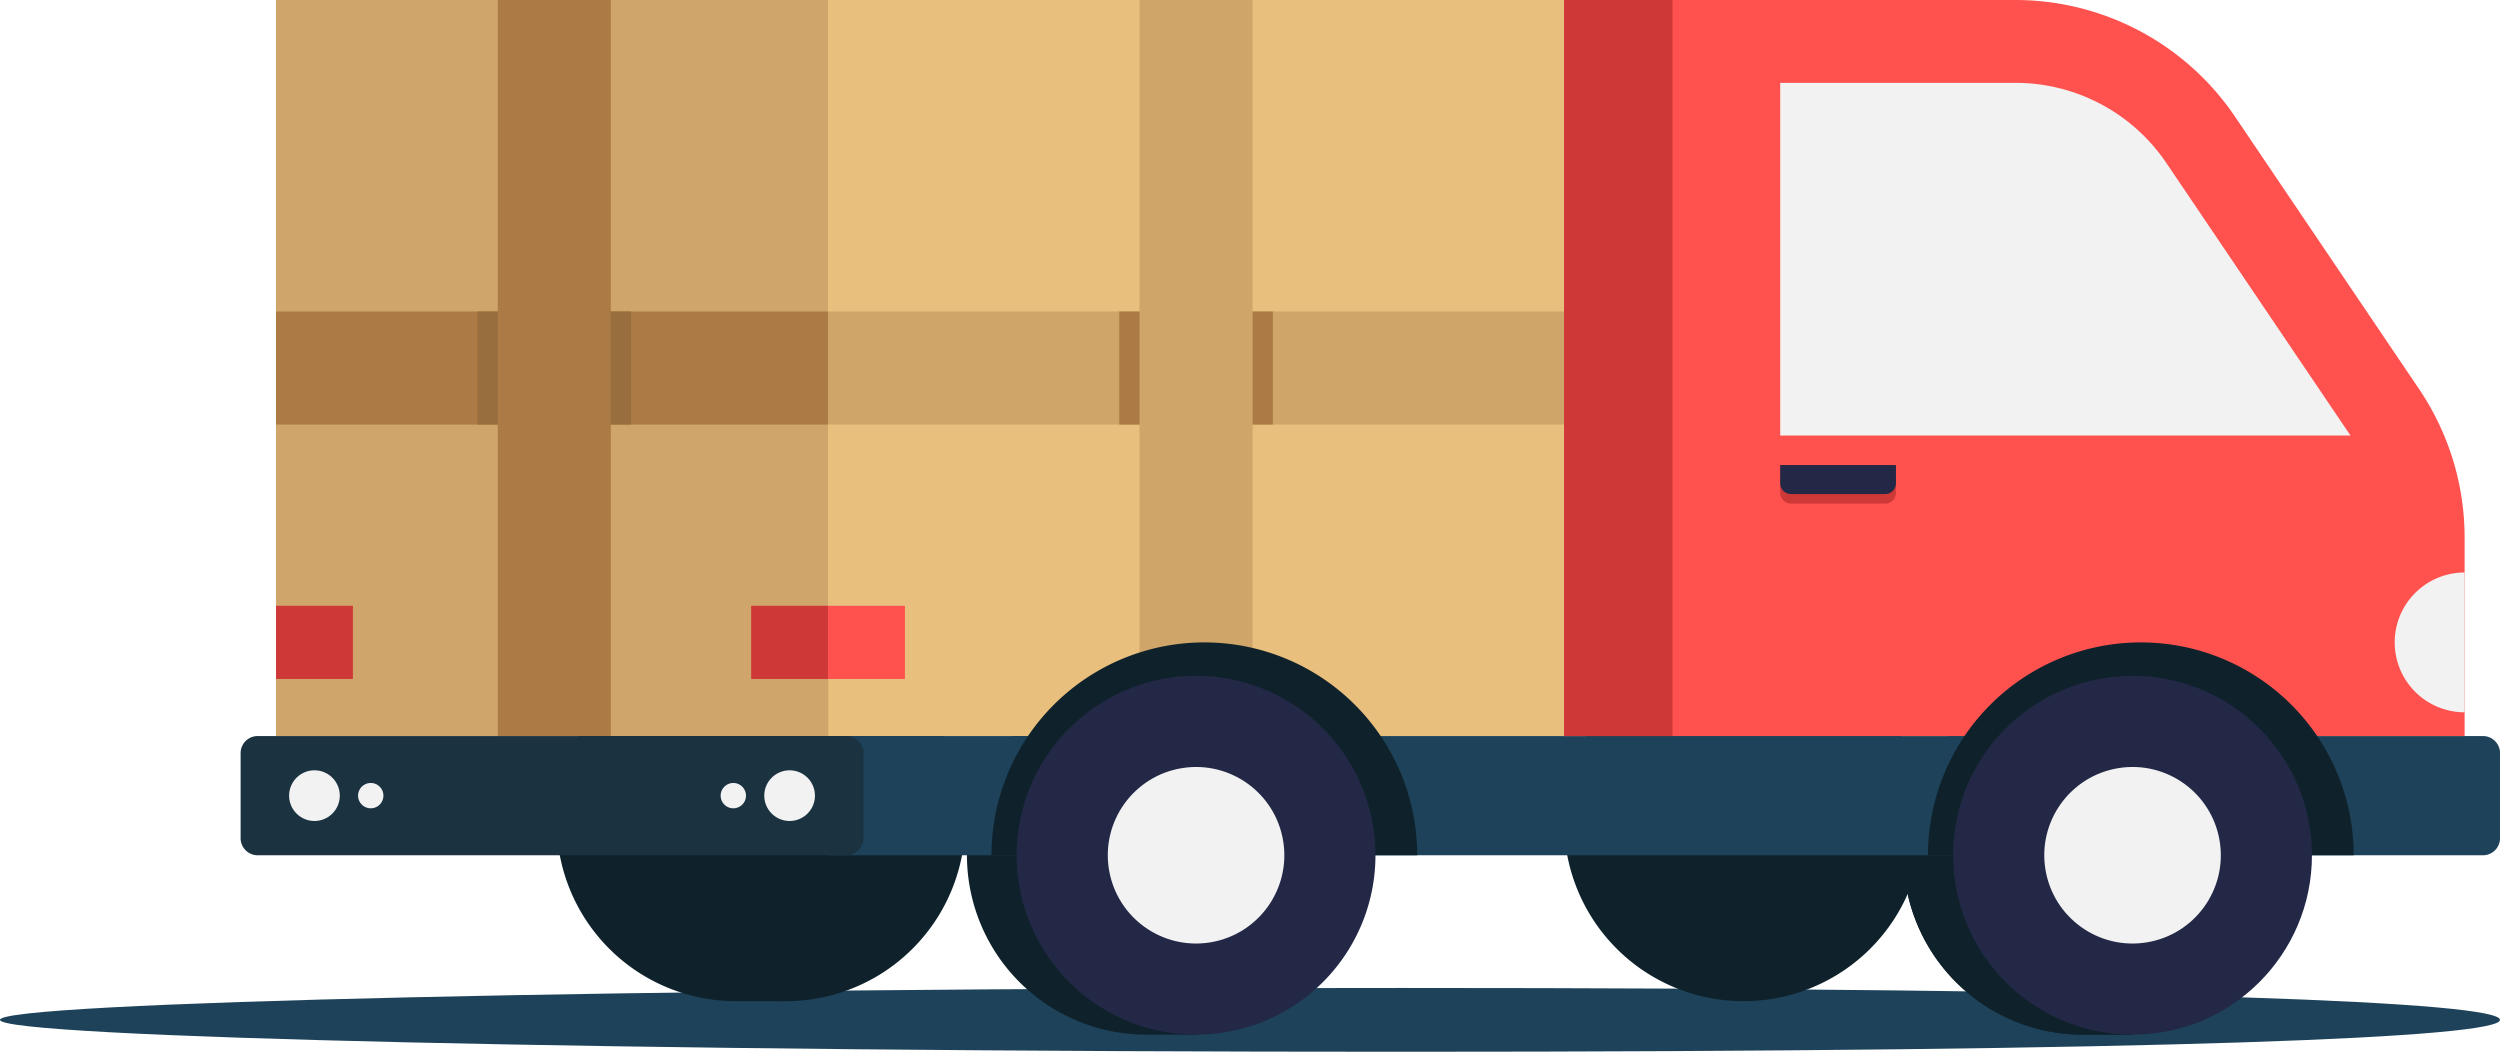 <svg xmlns="http://www.w3.org/2000/svg" width="614.817" height="258.659" viewBox="0 0 614.817 258.659">
  <g id="Group_108" data-name="Group 108" transform="translate(-109.249 -410.341)">
    <g id="Group_8" data-name="Group 8" transform="translate(109.249 410.341)">
      <path id="Path_1" data-name="Path 1" d="M101.842,410.3c0,4.334,154.356,7.847,344.764,7.847s270.052-3.513,270.052-7.847-79.644-7.845-270.052-7.845S101.842,405.969,101.842,410.3Z" transform="translate(-101.842 -159.489)" fill="#1d4259"/>
      <path id="Path_2" data-name="Path 2" d="M189.51,365.464a44.117,44.117,0,0,0,0,88.234h12.231V365.464Z" transform="translate(322.711 -199.25)" fill="#0f222c"/>
      <path id="Path_3" data-name="Path 3" d="M300.511,365.464a44.117,44.117,0,1,0,0,88.234H312.74V365.464Z" transform="translate(-18.596 -199.25)" fill="#0f222c"/>
      <path id="Path_4" data-name="Path 4" d="M189.51,365.464a44.117,44.117,0,0,0,0,88.234h12.231V365.464Z" transform="translate(322.711 -199.25)" fill="#0f222c"/>
      <path id="Path_5" data-name="Path 5" d="M258.48,405.612a44.116,44.116,0,1,0-44.116,44.118A44.118,44.118,0,0,0,258.48,405.612Z" transform="translate(214.404 -203.515)" fill="#0f222c"/>
      <path id="Path_6" data-name="Path 6" d="M349.138,361.5a44.117,44.117,0,0,0,0,88.234h12.233V361.5Z" transform="translate(-168.126 -203.515)" fill="#0f222c"/>
      <path id="Path_7" data-name="Path 7" d="M371.993,405.612a44.116,44.116,0,1,0-44.114,44.118A44.116,44.116,0,0,0,371.993,405.612Z" transform="translate(-134.634 -203.515)" fill="#0f222c"/>
      <g id="Group_1" data-name="Group 1" transform="translate(67.881 0.001)">
        <path id="Path_22" data-name="Path 22" d="M226.264,37.664h0Z" transform="translate(0 -37.455)" fill="#e8bf7c"/>
        <rect id="Rectangle_2" data-name="Rectangle 2" width="181.012" height="181.012" transform="translate(135.758)" fill="#e8bf7c"/>
        <rect id="Rectangle_3" data-name="Rectangle 3" width="27.804" height="181.012" transform="translate(316.77 76.604) rotate(90)" fill="#d0a569"/>
        <rect id="Rectangle_4" data-name="Rectangle 4" width="37.765" height="27.804" transform="translate(207.382 76.604)" fill="#ab7a45"/>
        <rect id="Rectangle_5" data-name="Rectangle 5" width="27.804" height="181.012" transform="translate(212.362)" fill="#d0a569"/>
        <rect id="Rectangle_6" data-name="Rectangle 6" width="135.758" height="181.012" transform="translate(0)" fill="#d0a56b"/>
        <rect id="Rectangle_7" data-name="Rectangle 7" width="27.804" height="135.758" transform="translate(135.758 76.604) rotate(90)" fill="#ab7a45"/>
        <rect id="Rectangle_8" data-name="Rectangle 8" width="37.765" height="27.804" transform="translate(49.546 76.604)" fill="#986e3e"/>
        <path id="Path_8" data-name="Path 8" d="M468.486,285.457h0Z" transform="translate(-332.728 -285.248)" fill="#a87944"/>
        <rect id="Rectangle_9" data-name="Rectangle 9" width="27.804" height="181.012" transform="translate(54.526 0)" fill="#ab7a45"/>
        <path id="Path_9" data-name="Path 9" d="M385.986,285.356h0Z" transform="translate(-303.655 -285.356)" fill="#986e3e"/>
        <path id="Path_10" data-name="Path 10" d="M249.912,285.356h0Z" transform="translate(-114.154 -285.356)" fill="#d0a56b"/>
        <path id="Path_11" data-name="Path 11" d="M216.977,285.356h0Z" transform="translate(-4.615 -285.356)" fill="#ab7a45"/>
      </g>
      <path id="Rectangle_10" data-name="Rectangle 10" d="M0,0H406.983a4.2,4.2,0,0,1,4.2,4.2V25.121a4.2,4.2,0,0,1-4.2,4.2H0a0,0,0,0,1,0,0V0A0,0,0,0,1,0,0Z" transform="translate(203.639 181.013)" fill="#1d4259"/>
      <path id="Path_12" data-name="Path 12" d="M327.5,466.37H106.038V285.356H217.01a65.217,65.217,0,0,1,54.04,28.706l45.269,67A65.231,65.231,0,0,1,327.5,417.573Z" transform="translate(278.614 -285.356)" fill="#ff524f"/>
      <path id="Path_13" data-name="Path 13" d="M119.561,381.911V295.175h57.82a44.785,44.785,0,0,1,37.161,19.74l45.267,67Z" transform="translate(318.242 -274.802)" fill="#f2f2f2"/>
      <rect id="Rectangle_11" data-name="Rectangle 11" width="26.668" height="181.012" transform="translate(384.651 0.001)" fill="#ce3836"/>
      <path id="Path_14" data-name="Path 14" d="M282.531,361.5a52.35,52.35,0,0,0-52.351,52.351h104.7A52.35,52.35,0,0,0,282.531,361.5Z" transform="translate(13.652 -203.515)" fill="#0f222c"/>
      <path id="Path_15" data-name="Path 15" d="M171.533,361.5a52.352,52.352,0,0,0-52.351,52.351h104.7A52.348,52.348,0,0,0,171.533,361.5Z" transform="translate(354.957 -203.515)" fill="#0f222c"/>
      <path id="Path_16" data-name="Path 16" d="M323.364,409.582A44.117,44.117,0,1,0,279.246,453.7,44.117,44.117,0,0,0,323.364,409.582Z" transform="translate(14.898 -199.25)" fill="#222846"/>
      <ellipse id="Ellipse_1" data-name="Ellipse 1" cx="21.707" cy="21.707" rx="21.707" ry="21.707" transform="translate(276.182 235.225) rotate(-99.187)" fill="#f2f2f2"/>
      <ellipse id="Ellipse_2" data-name="Ellipse 2" cx="44.117" cy="44.117" rx="44.117" ry="44.117" transform="translate(480.334 166.214)" fill="#222846"/>
      <ellipse id="Ellipse_3" data-name="Ellipse 3" cx="21.707" cy="21.707" rx="21.707" ry="21.707" transform="translate(506.488 235.225) rotate(-99.187)" fill="#f2f2f2"/>
      <rect id="Rectangle_12" data-name="Rectangle 12" width="18.907" height="17.995" transform="translate(184.732 148.982)" fill="#ce3836"/>
      <rect id="Rectangle_13" data-name="Rectangle 13" width="18.907" height="17.995" transform="translate(203.639 148.982)" fill="#ff524f"/>
      <rect id="Rectangle_14" data-name="Rectangle 14" width="18.907" height="17.995" transform="translate(67.881 148.982)" fill="#ce3836"/>
      <g id="Group_2" data-name="Group 2" transform="translate(437.803 114.37)">
        <path id="Rectangle_15" data-name="Rectangle 15" d="M0,0H28.46a0,0,0,0,1,0,0V6.822a2.665,2.665,0,0,1-2.665,2.665H2.665A2.665,2.665,0,0,1,0,6.822V0A0,0,0,0,1,0,0Z" transform="translate(0)" fill="#ce3836"/>
        <path id="Rectangle_16" data-name="Rectangle 16" d="M0,0H28.46a0,0,0,0,1,0,0V4.473a2.665,2.665,0,0,1-2.665,2.665H2.665A2.665,2.665,0,0,1,0,4.474V0A0,0,0,0,1,0,0Z" transform="translate(0)" fill="#222846"/>
      </g>
      <path id="Path_17" data-name="Path 17" d="M106.038,370.4a17.189,17.189,0,0,1,17.188-17.188v34.376A17.189,17.189,0,0,1,106.038,370.4Z" transform="translate(482.884 -212.42)" fill="#f2f2f2"/>
      <path id="Rectangle_17" data-name="Rectangle 17" d="M4.2,0h144.78a4.2,4.2,0,0,1,4.2,4.2V25.121a4.2,4.2,0,0,1-4.2,4.2H4.2a4.2,4.2,0,0,1-4.2-4.2V4.2A4.2,4.2,0,0,1,4.2,0Z" transform="translate(59.174 181.013)" fill="#1b3241"/>
      <path id="Path_18" data-name="Path 18" d="M301.566,382.888a6.229,6.229,0,1,1,6.229,6.229A6.229,6.229,0,0,1,301.566,382.888Z" transform="translate(-113.608 -187.217)" fill="#f2f2f2"/>
      <path id="Path_19" data-name="Path 19" d="M309.739,381.274a3.114,3.114,0,1,1,3.114,3.114A3.114,3.114,0,0,1,309.739,381.274Z" transform="translate(-132.51 -185.604)" fill="#f2f2f2"/>
      <path id="Path_20" data-name="Path 20" d="M370.343,382.888a6.229,6.229,0,1,1-6.229-6.229A6.227,6.227,0,0,1,370.343,382.888Z" transform="translate(-286.781 -187.217)" fill="#f2f2f2"/>
      <path id="Path_21" data-name="Path 21" d="M358.943,381.274a3.114,3.114,0,1,1-3.115-3.114A3.115,3.115,0,0,1,358.943,381.274Z" transform="translate(-264.652 -185.604)" fill="#f2f2f2"/>
    </g>
  </g>
</svg>

